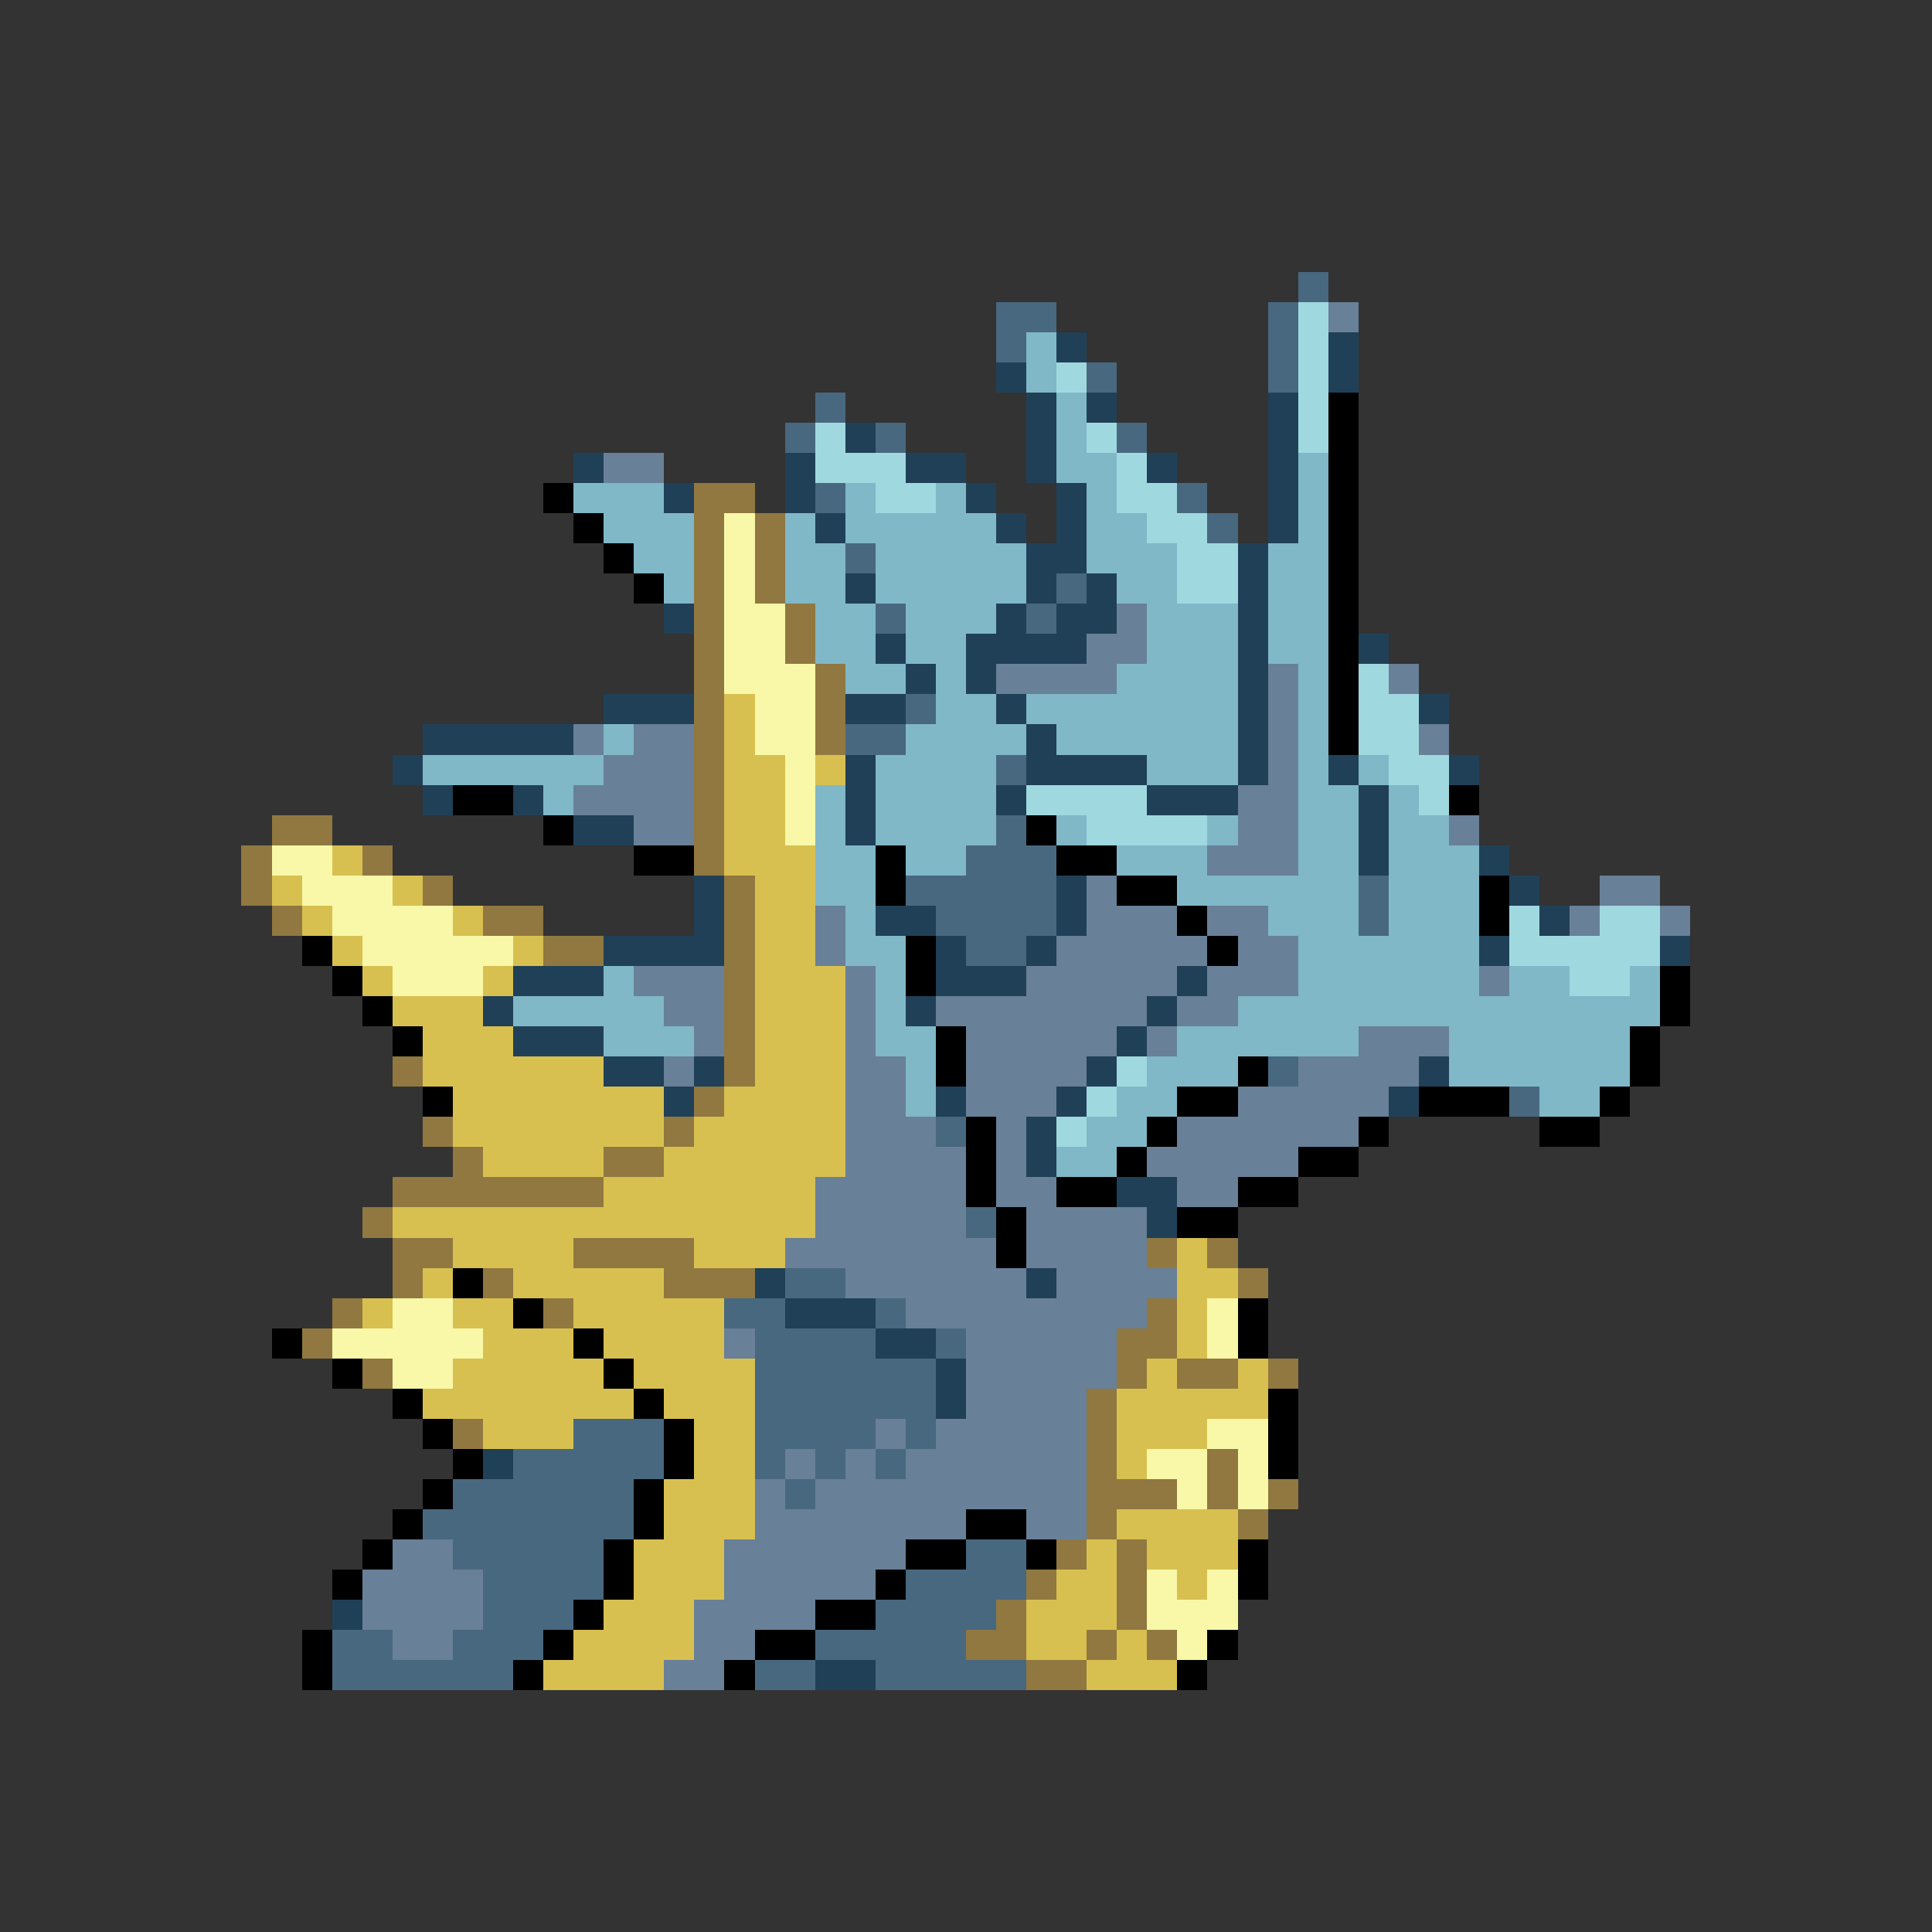<svg xmlns="http://www.w3.org/2000/svg" viewBox="0 -0.5 64 64" shape-rendering="crispEdges">
<rect x="0" y="-0.5" width="64" height="64" fill="#333333" stroke="none"/>
<path stroke="#486880" d="M43 9h1M33 10h2M42 10h1M33 11h1M42 11h1M36 12h1M42 12h1M27 13h1M26 14h1M29 14h1M37 14h1M27 16h1M39 16h1M40 17h1M28 18h1M35 19h1M29 20h1M34 20h1M30 23h1M28 24h2M33 25h1M33 27h1M32 28h3M30 29h5M45 29h1M31 30h4M45 30h1M32 31h2M42 35h1M50 36h1M31 37h1M32 40h1M26 42h2M24 43h2M29 43h1M25 44h4M31 44h1M25 45h6M25 46h6M19 47h3M25 47h4M30 47h1M17 48h5M25 48h1M27 48h1M29 48h1M15 49h6M26 49h1M14 50h7M15 51h5M32 51h2M16 52h4M30 52h4M16 53h3M29 53h4M11 54h2M15 54h3M27 54h5M11 55h6M25 55h2M29 55h5" />
<path stroke="#a0d8e0" d="M43 10h1M43 11h1M35 12h1M43 12h1M43 13h1M27 14h1M36 14h1M43 14h1M27 15h3M37 15h1M29 16h2M37 16h2M38 17h2M39 18h2M39 19h2M45 22h1M45 23h2M45 24h2M46 25h2M34 26h4M47 26h1M36 27h4M50 30h1M53 30h2M50 31h5M52 32h2M37 35h1M36 36h1M35 37h1" />
<path stroke="#688098" d="M44 10h1M20 15h2M37 20h1M36 21h2M33 22h4M42 22h1M46 22h1M42 23h1M19 24h1M21 24h2M42 24h1M47 24h1M20 25h3M42 25h1M19 26h4M41 26h2M21 27h2M41 27h2M48 27h1M40 28h3M36 29h1M53 29h2M27 30h1M36 30h3M40 30h2M52 30h1M55 30h1M27 31h1M35 31h5M41 31h2M21 32h3M28 32h1M34 32h5M40 32h3M49 32h1M22 33h2M28 33h1M31 33h7M39 33h2M23 34h1M28 34h1M32 34h5M38 34h1M45 34h3M22 35h1M28 35h2M32 35h4M43 35h4M28 36h2M32 36h3M41 36h5M28 37h3M33 37h1M39 37h6M28 38h4M33 38h1M38 38h5M27 39h5M33 39h2M39 39h2M27 40h5M34 40h4M26 41h7M34 41h4M28 42h6M35 42h4M30 43h8M24 44h1M32 44h5M32 45h5M32 46h4M29 47h1M31 47h5M26 48h1M28 48h1M30 48h6M25 49h1M27 49h9M25 50h7M34 50h2M13 51h2M24 51h6M12 52h4M24 52h5M12 53h4M23 53h4M13 54h2M23 54h2M22 55h2" />
<path stroke="#80b8c8" d="M34 11h1M34 12h1M35 13h1M35 14h1M35 15h2M43 15h1M19 16h3M28 16h1M31 16h1M36 16h1M43 16h1M20 17h3M26 17h1M28 17h5M36 17h2M43 17h1M21 18h2M26 18h2M29 18h5M36 18h3M42 18h2M22 19h1M26 19h2M29 19h5M37 19h2M42 19h2M27 20h2M30 20h3M38 20h3M42 20h2M27 21h2M30 21h2M38 21h3M42 21h2M28 22h2M31 22h1M37 22h4M43 22h1M31 23h2M34 23h7M43 23h1M20 24h1M30 24h4M35 24h6M43 24h1M14 25h6M29 25h4M38 25h3M43 25h1M45 25h1M18 26h1M27 26h1M29 26h4M43 26h2M46 26h1M27 27h1M29 27h4M35 27h1M40 27h1M43 27h2M46 27h2M27 28h2M30 28h2M37 28h3M43 28h2M46 28h3M27 29h2M39 29h6M46 29h3M28 30h1M42 30h3M46 30h3M28 31h2M43 31h6M20 32h1M29 32h1M43 32h6M50 32h2M54 32h1M17 33h5M29 33h1M41 33h14M20 34h3M29 34h2M39 34h6M48 34h6M30 35h1M38 35h3M48 35h6M30 36h1M37 36h2M51 36h2M36 37h2M35 38h2" />
<path stroke="#204058" d="M35 11h1M44 11h1M33 12h1M44 12h1M34 13h1M36 13h1M42 13h1M28 14h1M34 14h1M42 14h1M19 15h1M26 15h1M30 15h2M34 15h1M38 15h1M42 15h1M22 16h1M26 16h1M32 16h1M35 16h1M42 16h1M27 17h1M33 17h1M35 17h1M42 17h1M34 18h2M41 18h1M28 19h1M34 19h1M36 19h1M41 19h1M22 20h1M33 20h1M35 20h2M41 20h1M29 21h1M32 21h4M41 21h1M45 21h1M30 22h1M32 22h1M41 22h1M20 23h3M28 23h2M33 23h1M41 23h1M47 23h1M14 24h5M34 24h1M41 24h1M13 25h1M28 25h1M34 25h4M41 25h1M44 25h1M48 25h1M14 26h1M17 26h1M28 26h1M33 26h1M38 26h3M45 26h1M19 27h2M28 27h1M45 27h1M45 28h1M49 28h1M23 29h1M35 29h1M50 29h1M23 30h1M29 30h2M35 30h1M51 30h1M20 31h4M31 31h1M34 31h1M49 31h1M55 31h1M17 32h3M31 32h3M39 32h1M16 33h1M30 33h1M38 33h1M17 34h3M37 34h1M20 35h2M23 35h1M36 35h1M47 35h1M22 36h1M31 36h1M35 36h1M46 36h1M34 37h1M34 38h1M37 39h2M38 40h1M25 42h1M34 42h1M26 43h3M29 44h2M31 45h1M31 46h1M16 48h1M11 53h1M27 55h2" />
<path stroke="#000000" d="M44 13h1M44 14h1M44 15h1M18 16h1M44 16h1M19 17h1M44 17h1M20 18h1M44 18h1M21 19h1M44 19h1M44 20h1M44 21h1M44 22h1M44 23h1M44 24h1M15 26h2M48 26h1M18 27h1M34 27h1M21 28h2M29 28h1M35 28h2M29 29h1M37 29h2M49 29h1M39 30h1M49 30h1M10 31h1M30 31h1M40 31h1M11 32h1M30 32h1M55 32h1M12 33h1M55 33h1M13 34h1M31 34h1M54 34h1M31 35h1M41 35h1M54 35h1M14 36h1M39 36h2M47 36h3M53 36h1M32 37h1M38 37h1M45 37h1M51 37h2M32 38h1M37 38h1M43 38h2M32 39h1M35 39h2M41 39h2M33 40h1M39 40h2M33 41h1M15 42h1M17 43h1M41 43h1M9 44h1M19 44h1M41 44h1M11 45h1M20 45h1M13 46h1M21 46h1M42 46h1M14 47h1M22 47h1M42 47h1M15 48h1M22 48h1M42 48h1M14 49h1M21 49h1M13 50h1M21 50h1M32 50h2M12 51h1M20 51h1M30 51h2M34 51h1M41 51h1M11 52h1M20 52h1M29 52h1M41 52h1M19 53h1M27 53h2M10 54h1M18 54h1M25 54h2M40 54h1M10 55h1M17 55h1M24 55h1M39 55h1" />
<path stroke="#907840" d="M23 16h2M23 17h1M25 17h1M23 18h1M25 18h1M23 19h1M25 19h1M23 20h1M26 20h1M23 21h1M26 21h1M23 22h1M27 22h1M23 23h1M27 23h1M23 24h1M27 24h1M23 25h1M23 26h1M9 27h2M23 27h1M8 28h1M12 28h1M23 28h1M8 29h1M14 29h1M24 29h1M9 30h1M16 30h2M24 30h1M18 31h2M24 31h1M24 32h1M24 33h1M24 34h1M13 35h1M24 35h1M23 36h1M14 37h1M22 37h1M15 38h1M20 38h2M13 39h7M12 40h1M13 41h2M19 41h4M38 41h1M40 41h1M13 42h1M16 42h1M22 42h3M41 42h1M11 43h1M18 43h1M38 43h1M10 44h1M37 44h2M12 45h1M37 45h1M39 45h2M42 45h1M36 46h1M15 47h1M36 47h1M36 48h1M40 48h1M36 49h3M40 49h1M42 49h1M36 50h1M41 50h1M35 51h1M37 51h1M34 52h1M37 52h1M33 53h1M37 53h1M32 54h2M36 54h1M38 54h1M34 55h2" />
<path stroke="#f8f8a8" d="M24 17h1M24 18h1M24 19h1M24 20h2M24 21h2M24 22h3M25 23h2M25 24h2M26 25h1M26 26h1M26 27h1M9 28h2M10 29h3M11 30h4M12 31h5M13 32h3M13 43h2M40 43h1M11 44h5M40 44h1M13 45h2M40 47h2M38 48h2M41 48h1M39 49h1M41 49h1M38 52h1M40 52h1M38 53h3M39 54h1" />
<path stroke="#d8c050" d="M24 23h1M24 24h1M24 25h2M27 25h1M24 26h2M24 27h2M11 28h1M24 28h3M9 29h1M13 29h1M25 29h2M10 30h1M15 30h1M25 30h2M11 31h1M17 31h1M25 31h2M12 32h1M16 32h1M25 32h3M13 33h3M25 33h3M14 34h3M25 34h3M14 35h6M25 35h3M15 36h7M24 36h4M15 37h7M23 37h5M16 38h4M22 38h6M20 39h7M13 40h14M15 41h4M23 41h3M39 41h1M14 42h1M17 42h5M39 42h2M12 43h1M15 43h2M19 43h5M39 43h1M16 44h3M20 44h4M39 44h1M15 45h5M21 45h4M38 45h1M41 45h1M14 46h7M22 46h3M37 46h5M16 47h3M23 47h2M37 47h3M23 48h2M37 48h1M22 49h3M22 50h3M37 50h4M21 51h3M36 51h1M38 51h3M21 52h3M35 52h2M39 52h1M20 53h3M34 53h3M19 54h4M34 54h2M37 54h1M18 55h4M36 55h3" />
</svg>
